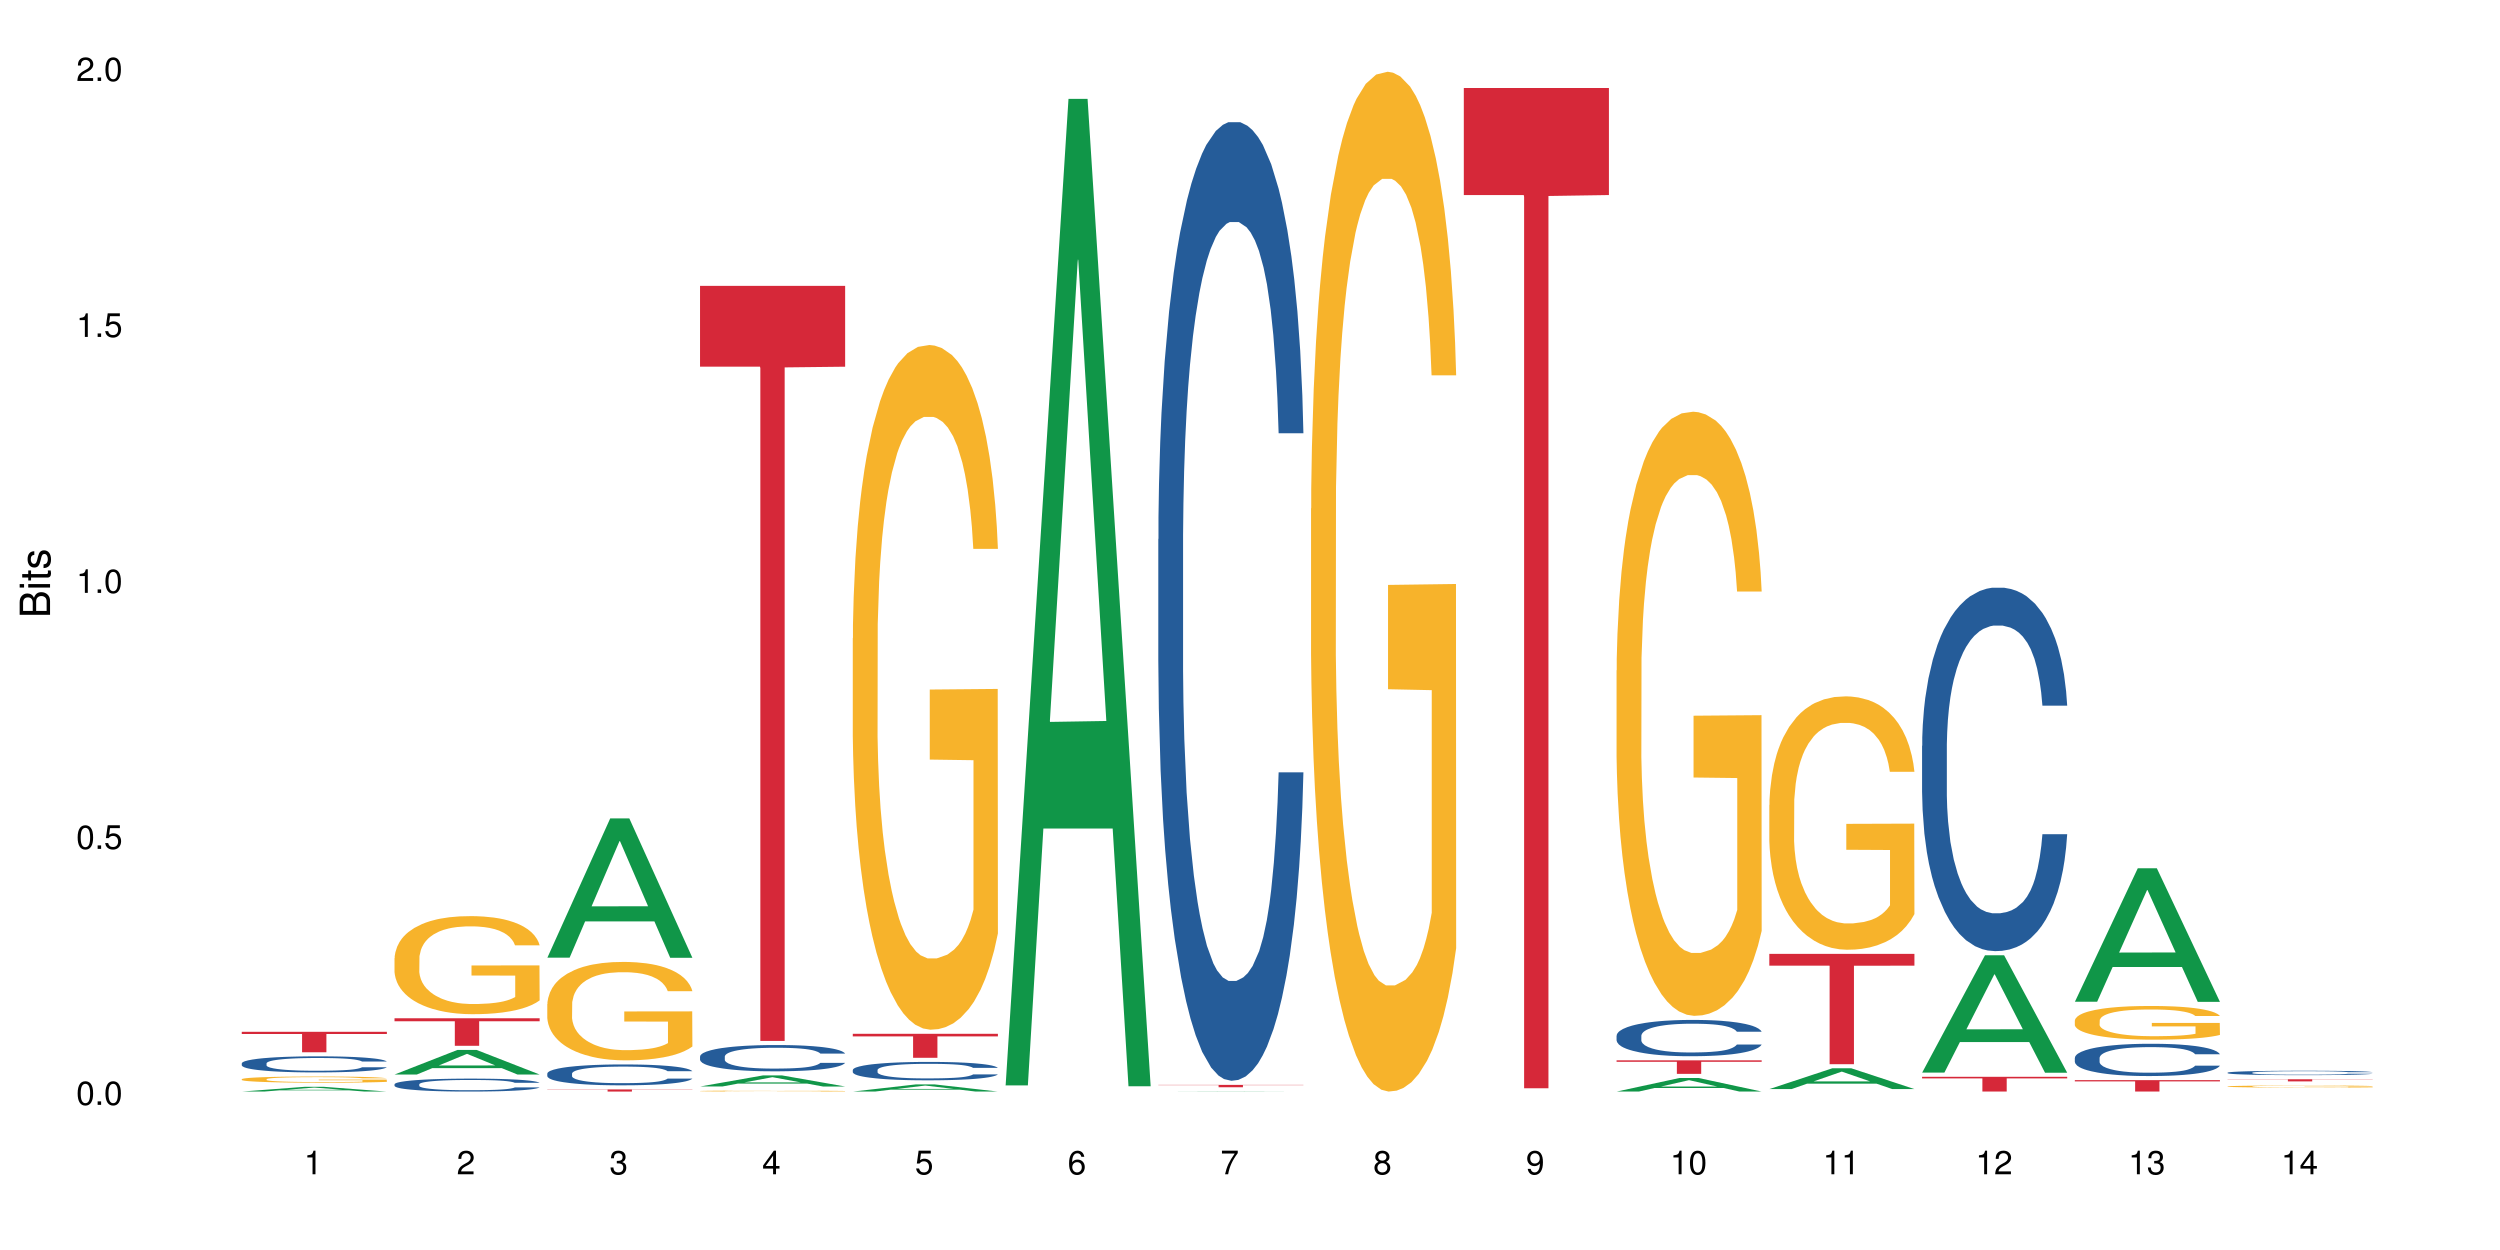 <?xml version="1.0" encoding="UTF-8"?>
<svg xmlns="http://www.w3.org/2000/svg" xmlns:xlink="http://www.w3.org/1999/xlink" width="720pt" height="360pt" viewBox="0 0 720 360" version="1.1">
<defs>
<g>
<symbol overflow="visible" id="glyph0-0">
<path style="stroke:none;" d=""/>
</symbol>
<symbol overflow="visible" id="glyph0-1">
<path style="stroke:none;" d="M 2.641 -6.797 C 2 -6.797 1.422 -6.531 1.078 -6.047 C 0.641 -5.453 0.406 -4.547 0.406 -3.297 C 0.406 -1 1.188 0.219 2.641 0.219 C 4.078 0.219 4.859 -1 4.859 -3.234 C 4.859 -4.562 4.656 -5.438 4.203 -6.047 C 3.844 -6.531 3.281 -6.797 2.641 -6.797 Z M 2.641 -6.047 C 3.547 -6.047 4 -5.125 4 -3.312 C 4 -1.375 3.562 -0.484 2.625 -0.484 C 1.734 -0.484 1.281 -1.422 1.281 -3.281 C 1.281 -5.141 1.734 -6.047 2.641 -6.047 Z M 2.641 -6.047 "/>
</symbol>
<symbol overflow="visible" id="glyph0-2">
<path style="stroke:none;" d="M 1.828 -1 L 0.828 -1 L 0.828 0 L 1.828 0 Z M 1.828 -1 "/>
</symbol>
<symbol overflow="visible" id="glyph0-3">
<path style="stroke:none;" d="M 4.562 -6.797 L 1.062 -6.797 L 0.547 -3.094 L 1.328 -3.094 C 1.719 -3.562 2.047 -3.734 2.578 -3.734 C 3.484 -3.734 4.062 -3.109 4.062 -2.094 C 4.062 -1.125 3.484 -0.531 2.578 -0.531 C 1.828 -0.531 1.375 -0.906 1.188 -1.672 L 0.328 -1.672 C 0.453 -1.109 0.547 -0.844 0.75 -0.594 C 1.125 -0.078 1.828 0.219 2.594 0.219 C 3.969 0.219 4.922 -0.781 4.922 -2.219 C 4.922 -3.562 4.031 -4.484 2.719 -4.484 C 2.25 -4.484 1.859 -4.359 1.469 -4.062 L 1.734 -5.969 L 4.562 -5.969 Z M 4.562 -6.797 "/>
</symbol>
<symbol overflow="visible" id="glyph0-4">
<path style="stroke:none;" d="M 2.484 -4.844 L 2.484 0 L 3.328 0 L 3.328 -6.797 L 2.766 -6.797 C 2.469 -5.75 2.281 -5.609 0.984 -5.453 L 0.984 -4.844 Z M 2.484 -4.844 "/>
</symbol>
<symbol overflow="visible" id="glyph0-5">
<path style="stroke:none;" d="M 4.859 -0.828 L 1.281 -0.828 C 1.359 -1.391 1.672 -1.75 2.5 -2.234 L 3.469 -2.75 C 4.406 -3.266 4.906 -3.969 4.906 -4.812 C 4.906 -5.375 4.672 -5.906 4.266 -6.266 C 3.859 -6.625 3.375 -6.797 2.719 -6.797 C 1.859 -6.797 1.219 -6.5 0.844 -5.922 C 0.609 -5.562 0.5 -5.125 0.484 -4.438 L 1.328 -4.438 C 1.359 -4.906 1.406 -5.188 1.531 -5.406 C 1.75 -5.812 2.188 -6.062 2.703 -6.062 C 3.469 -6.062 4.031 -5.516 4.031 -4.781 C 4.031 -4.25 3.719 -3.797 3.125 -3.438 L 2.234 -2.938 C 0.812 -2.141 0.406 -1.5 0.328 0 L 4.859 0 Z M 4.859 -0.828 "/>
</symbol>
<symbol overflow="visible" id="glyph0-6">
<path style="stroke:none;" d="M 2.125 -3.125 L 2.578 -3.125 C 3.516 -3.125 3.984 -2.703 3.984 -1.891 C 3.984 -1.031 3.469 -0.531 2.578 -0.531 C 1.656 -0.531 1.203 -0.984 1.156 -1.969 L 0.312 -1.969 C 0.344 -1.422 0.438 -1.078 0.609 -0.766 C 0.953 -0.109 1.625 0.219 2.547 0.219 C 3.953 0.219 4.859 -0.609 4.859 -1.906 C 4.859 -2.766 4.516 -3.25 3.703 -3.516 C 4.344 -3.766 4.656 -4.25 4.656 -4.938 C 4.656 -6.109 3.875 -6.797 2.578 -6.797 C 1.203 -6.797 0.484 -6.047 0.453 -4.609 L 1.297 -4.609 C 1.312 -5.016 1.344 -5.25 1.453 -5.453 C 1.641 -5.828 2.062 -6.062 2.594 -6.062 C 3.344 -6.062 3.797 -5.625 3.797 -4.906 C 3.797 -4.422 3.609 -4.141 3.25 -3.984 C 3.016 -3.891 2.719 -3.844 2.125 -3.844 Z M 2.125 -3.125 "/>
</symbol>
<symbol overflow="visible" id="glyph0-7">
<path style="stroke:none;" d="M 3.141 -1.625 L 3.141 0 L 3.984 0 L 3.984 -1.625 L 4.984 -1.625 L 4.984 -2.391 L 3.984 -2.391 L 3.984 -6.797 L 3.359 -6.797 L 0.266 -2.516 L 0.266 -1.625 Z M 3.141 -2.391 L 1 -2.391 L 3.141 -5.359 Z M 3.141 -2.391 "/>
</symbol>
<symbol overflow="visible" id="glyph0-8">
<path style="stroke:none;" d="M 4.781 -5.031 C 4.609 -6.141 3.891 -6.797 2.844 -6.797 C 2.094 -6.797 1.422 -6.438 1.031 -5.828 C 0.609 -5.172 0.406 -4.344 0.406 -3.094 C 0.406 -1.953 0.578 -1.234 0.984 -0.625 C 1.359 -0.078 1.953 0.219 2.703 0.219 C 3.984 0.219 4.922 -0.734 4.922 -2.078 C 4.922 -3.344 4.062 -4.234 2.844 -4.234 C 2.172 -4.234 1.641 -3.969 1.281 -3.469 C 1.281 -5.125 1.828 -6.047 2.797 -6.047 C 3.391 -6.047 3.797 -5.672 3.938 -5.031 Z M 2.734 -3.484 C 3.547 -3.484 4.062 -2.922 4.062 -2 C 4.062 -1.156 3.484 -0.531 2.703 -0.531 C 1.922 -0.531 1.328 -1.188 1.328 -2.047 C 1.328 -2.891 1.906 -3.484 2.734 -3.484 Z M 2.734 -3.484 "/>
</symbol>
<symbol overflow="visible" id="glyph0-9">
<path style="stroke:none;" d="M 4.984 -6.797 L 0.438 -6.797 L 0.438 -5.969 L 4.109 -5.969 C 2.5 -3.656 1.828 -2.234 1.328 0 L 2.219 0 C 2.594 -2.172 3.453 -4.047 4.984 -6.094 Z M 4.984 -6.797 "/>
</symbol>
<symbol overflow="visible" id="glyph0-10">
<path style="stroke:none;" d="M 3.75 -3.578 C 4.453 -4 4.688 -4.344 4.688 -4.984 C 4.688 -6.047 3.844 -6.797 2.641 -6.797 C 1.438 -6.797 0.594 -6.047 0.594 -4.984 C 0.594 -4.359 0.828 -4.016 1.516 -3.578 C 0.734 -3.203 0.359 -2.641 0.359 -1.891 C 0.359 -0.641 1.297 0.219 2.641 0.219 C 3.984 0.219 4.922 -0.641 4.922 -1.875 C 4.922 -2.641 4.531 -3.203 3.75 -3.578 Z M 2.641 -6.047 C 3.359 -6.047 3.812 -5.625 3.812 -4.969 C 3.812 -4.344 3.344 -3.922 2.641 -3.922 C 1.922 -3.922 1.453 -4.344 1.453 -4.984 C 1.453 -5.625 1.922 -6.047 2.641 -6.047 Z M 2.641 -3.203 C 3.484 -3.203 4.062 -2.672 4.062 -1.875 C 4.062 -1.062 3.484 -0.531 2.625 -0.531 C 1.797 -0.531 1.219 -1.078 1.219 -1.875 C 1.219 -2.672 1.797 -3.203 2.641 -3.203 Z M 2.641 -3.203 "/>
</symbol>
<symbol overflow="visible" id="glyph0-11">
<path style="stroke:none;" d="M 0.516 -1.547 C 0.672 -0.438 1.406 0.219 2.438 0.219 C 3.188 0.219 3.859 -0.141 4.266 -0.75 C 4.688 -1.406 4.891 -2.25 4.891 -3.484 C 4.891 -4.625 4.703 -5.359 4.312 -5.953 C 3.938 -6.5 3.344 -6.797 2.594 -6.797 C 1.297 -6.797 0.359 -5.844 0.359 -4.516 C 0.359 -3.25 1.234 -2.344 2.453 -2.344 C 3.094 -2.344 3.562 -2.578 4.016 -3.109 C 4 -1.453 3.469 -0.531 2.5 -0.531 C 1.906 -0.531 1.484 -0.906 1.359 -1.547 Z M 2.578 -6.062 C 3.375 -6.062 3.969 -5.406 3.969 -4.531 C 3.969 -3.688 3.375 -3.094 2.547 -3.094 C 1.734 -3.094 1.234 -3.672 1.234 -4.578 C 1.234 -5.438 1.797 -6.062 2.578 -6.062 Z M 2.578 -6.062 "/>
</symbol>
<symbol overflow="visible" id="glyph1-0">
<path style="stroke:none;" d=""/>
</symbol>
<symbol overflow="visible" id="glyph1-1">
<path style="stroke:none;" d="M 0 -0.953 L 0 -4.891 C 0 -5.719 -0.234 -6.344 -0.734 -6.797 C -1.188 -7.234 -1.812 -7.469 -2.5 -7.469 C -3.547 -7.469 -4.188 -7 -4.625 -5.875 C -4.984 -6.672 -5.641 -7.094 -6.531 -7.094 C -7.156 -7.094 -7.734 -6.859 -8.141 -6.391 C -8.562 -5.938 -8.75 -5.344 -8.75 -4.5 L -8.75 -0.953 Z M -4.984 -2.062 L -7.766 -2.062 L -7.766 -4.219 C -7.766 -4.844 -7.688 -5.203 -7.453 -5.5 C -7.219 -5.812 -6.859 -5.969 -6.375 -5.969 C -5.906 -5.969 -5.531 -5.812 -5.297 -5.5 C -5.062 -5.203 -4.984 -4.844 -4.984 -4.219 Z M -0.984 -2.062 L -4 -2.062 L -4 -4.781 C -4 -5.328 -3.859 -5.688 -3.578 -5.953 C -3.297 -6.219 -2.922 -6.359 -2.484 -6.359 C -2.062 -6.359 -1.688 -6.219 -1.406 -5.953 C -1.109 -5.688 -0.984 -5.328 -0.984 -4.781 Z M -0.984 -2.062 "/>
</symbol>
<symbol overflow="visible" id="glyph1-2">
<path style="stroke:none;" d="M -6.281 -1.797 L -6.281 -0.797 L 0 -0.797 L 0 -1.797 Z M -8.75 -1.797 L -8.75 -0.797 L -7.484 -0.797 L -7.484 -1.797 Z M -8.75 -1.797 "/>
</symbol>
<symbol overflow="visible" id="glyph1-3">
<path style="stroke:none;" d="M -6.281 -3.047 L -6.281 -2.016 L -8.016 -2.016 L -8.016 -1.016 L -6.281 -1.016 L -6.281 -0.172 L -5.469 -0.172 L -5.469 -1.016 L -0.719 -1.016 C -0.078 -1.016 0.281 -1.453 0.281 -2.234 C 0.281 -2.469 0.25 -2.719 0.188 -3.047 L -0.641 -3.047 C -0.609 -2.922 -0.594 -2.766 -0.594 -2.562 C -0.594 -2.141 -0.719 -2.016 -1.156 -2.016 L -5.469 -2.016 L -5.469 -3.047 Z M -6.281 -3.047 "/>
</symbol>
<symbol overflow="visible" id="glyph1-4">
<path style="stroke:none;" d="M -4.531 -5.25 C -5.766 -5.25 -6.469 -4.422 -6.469 -2.969 C -6.469 -1.516 -5.719 -0.562 -4.547 -0.562 C -3.562 -0.562 -3.094 -1.062 -2.734 -2.562 L -2.516 -3.484 C -2.344 -4.188 -2.094 -4.469 -1.625 -4.469 C -1.047 -4.469 -0.641 -3.875 -0.641 -3 C -0.641 -2.453 -0.797 -2 -1.062 -1.75 C -1.25 -1.594 -1.422 -1.531 -1.875 -1.469 L -1.875 -0.406 C -0.422 -0.453 0.281 -1.266 0.281 -2.922 C 0.281 -4.5 -0.5 -5.516 -1.719 -5.516 C -2.656 -5.516 -3.172 -4.984 -3.469 -3.734 L -3.703 -2.766 C -3.891 -1.953 -4.156 -1.609 -4.594 -1.609 C -5.172 -1.609 -5.547 -2.125 -5.547 -2.938 C -5.547 -3.75 -5.203 -4.172 -4.531 -4.203 Z M -4.531 -5.25 "/>
</symbol>
</g>
</defs>
<g id="surface83877">
<rect x="0" y="0" width="720" height="360" style="fill:rgb(100%,100%,100%);fill-opacity:1;stroke:none;"/>
<path style=" stroke:none;fill-rule:nonzero;fill:rgb(6.275%,58.824%,28.235%);fill-opacity:1;" d="M 69.629 314.371 L 69.676 314.367 L 87.758 313 L 93.25 313 L 111.422 314.371 L 105.039 314.371 L 100.484 314.012 L 80.523 314.012 L 76.059 314.371 L 69.629 314.371 L 82.445 313.863 L 98.652 313.863 L 90.57 313.223 L 90.48 313.223 L 90.391 313.227 L 82.398 313.863 L 82.445 313.863 Z M 69.629 314.371 "/>
<path style=" stroke:none;fill-rule:nonzero;fill:rgb(14.51%,36.078%,60%);fill-opacity:1;" d="M 69.629 306.238 L 69.68 306.234 L 69.68 306.133 L 69.832 305.973 L 70.191 305.77 L 70.547 305.629 L 71.465 305.379 L 72.738 305.141 L 74.062 304.953 L 75.031 304.844 L 75.898 304.758 L 77.887 304.602 L 79.16 304.52 L 80.535 304.449 L 82.219 304.375 L 83.441 304.336 L 86.195 304.266 L 88.234 304.238 L 89.812 304.223 L 93.227 304.223 L 95.266 304.242 L 96.746 304.262 L 98.375 304.297 L 99.75 304.336 L 102.148 304.426 L 104.289 304.547 L 105.258 304.613 L 106.785 304.746 L 107.957 304.871 L 108.773 304.98 L 109.691 305.141 L 110.504 305.328 L 111.117 305.547 L 111.422 305.727 L 104.289 305.727 L 103.93 305.559 L 103.523 305.426 L 102.758 305.254 L 101.992 305.129 L 100.922 305.008 L 99.957 304.926 L 98.629 304.848 L 97.457 304.797 L 96.234 304.758 L 95.062 304.734 L 92.82 304.707 L 90.219 304.707 L 89.254 304.715 L 87.266 304.75 L 86.195 304.777 L 84.664 304.84 L 83.594 304.895 L 82.32 304.977 L 81.453 305.051 L 80.383 305.16 L 79.617 305.258 L 78.754 305.398 L 78.242 305.504 L 77.785 305.621 L 77.375 305.762 L 77.07 305.91 L 76.867 306.066 L 76.766 306.219 L 76.766 306.875 L 76.867 307.027 L 77.121 307.203 L 77.785 307.465 L 78.754 307.688 L 79.875 307.867 L 80.945 307.992 L 81.555 308.051 L 82.371 308.121 L 83.645 308.203 L 85.48 308.289 L 86.551 308.324 L 88.184 308.355 L 89.863 308.375 L 92.105 308.375 L 94.094 308.355 L 95.418 308.336 L 96.797 308.301 L 98.68 308.23 L 99.852 308.16 L 100.871 308.082 L 101.637 308 L 102.148 307.934 L 102.91 307.801 L 103.523 307.656 L 103.98 307.508 L 104.289 307.367 L 111.422 307.367 L 111.117 307.535 L 110.66 307.699 L 110.199 307.824 L 109.484 307.973 L 108.672 308.102 L 107.5 308.25 L 106.531 308.348 L 105.258 308.453 L 104.082 308.535 L 102.809 308.605 L 100.922 308.691 L 99.699 308.734 L 98.375 308.77 L 96.797 308.805 L 94.809 308.836 L 92.668 308.852 L 90.68 308.855 L 88.539 308.848 L 86.957 308.832 L 84.867 308.793 L 82.27 308.715 L 80.383 308.637 L 78.906 308.555 L 77.633 308.473 L 76.203 308.355 L 74.371 308.172 L 73.25 308.027 L 72.484 307.906 L 71.617 307.742 L 71.004 307.594 L 70.293 307.355 L 69.781 307.059 L 69.629 306.824 Z M 69.629 306.238 "/>
<path style=" stroke:none;fill-rule:nonzero;fill:rgb(96.863%,70.196%,16.863%);fill-opacity:1;" d="M 69.629 310.801 L 69.68 310.797 L 69.68 310.766 L 69.883 310.691 L 70.395 310.59 L 71.055 310.508 L 71.77 310.441 L 72.23 310.41 L 72.992 310.359 L 73.656 310.324 L 75.336 310.25 L 77.477 310.184 L 78.652 310.152 L 79.977 310.125 L 81.863 310.094 L 82.727 310.082 L 85.379 310.059 L 88.387 310.039 L 91.699 310.035 L 93.227 310.039 L 95.316 310.043 L 98.172 310.062 L 99.801 310.078 L 101.078 310.094 L 102.402 310.117 L 104.031 310.148 L 105.562 310.188 L 106.785 310.227 L 108.008 310.273 L 109.027 310.328 L 109.895 310.383 L 110.66 310.453 L 111.117 310.512 L 111.422 310.566 L 104.34 310.566 L 103.93 310.512 L 103.473 310.465 L 102.707 310.414 L 101.941 310.375 L 101.18 310.344 L 99.75 310.301 L 98.527 310.273 L 97 310.25 L 95.52 310.234 L 93.84 310.227 L 92.82 310.223 L 90.117 310.223 L 87.672 310.234 L 86.246 310.246 L 85.227 310.262 L 83.797 310.285 L 82.934 310.305 L 82.422 310.316 L 80.895 310.367 L 79.875 310.414 L 79.312 310.445 L 78.602 310.492 L 78.09 310.539 L 77.531 310.602 L 77.223 310.652 L 76.816 310.762 L 76.766 311.055 L 76.918 311.117 L 77.223 311.184 L 77.633 311.242 L 78.242 311.305 L 78.855 311.352 L 79.926 311.418 L 80.844 311.457 L 81.555 311.488 L 82.934 311.531 L 83.492 311.547 L 84.816 311.574 L 86.195 311.598 L 87.875 311.617 L 89.148 311.625 L 91.188 311.637 L 93.789 311.637 L 96.848 311.625 L 98.781 311.613 L 100.109 311.598 L 100.977 311.586 L 102.047 311.57 L 102.809 311.555 L 103.523 311.535 L 104.391 311.508 L 104.391 311.117 L 91.801 311.117 L 91.801 310.934 L 111.371 310.934 L 111.422 311.57 L 110.352 311.613 L 109.027 311.656 L 107.754 311.688 L 106.43 311.715 L 104.543 311.746 L 103.012 311.766 L 100.668 311.789 L 98.527 311.805 L 96.285 311.812 L 94.297 311.82 L 91.953 311.82 L 89.863 311.816 L 87.621 311.809 L 85.836 311.793 L 84.207 311.777 L 82.574 311.758 L 80.535 311.723 L 79.211 311.695 L 77.836 311.66 L 76.461 311.621 L 75.234 311.578 L 74.422 311.543 L 73.605 311.504 L 72.738 311.453 L 71.922 311.398 L 71.312 311.348 L 70.75 311.289 L 70.344 311.238 L 69.934 311.164 L 69.73 311.105 L 69.629 311.055 Z M 69.629 310.801 "/>
<path style=" stroke:none;fill-rule:nonzero;fill:rgb(83.922%,15.686%,22.353%);fill-opacity:1;" d="M 69.629 297.168 L 111.422 297.168 L 111.422 297.797 L 94.004 297.801 L 94.004 303.043 L 86.996 303.043 L 86.996 297.809 L 86.895 297.797 L 69.629 297.797 Z M 69.629 297.168 "/>
<path style=" stroke:none;fill-rule:nonzero;fill:rgb(6.275%,58.824%,28.235%);fill-opacity:1;" d="M 113.621 309.461 L 113.668 309.453 L 131.75 302.379 L 137.242 302.379 L 155.418 309.465 L 149.031 309.465 L 144.477 307.617 L 124.52 307.617 L 120.051 309.461 L 113.621 309.461 L 126.438 306.852 L 142.645 306.844 L 134.562 303.535 L 134.477 303.531 L 134.387 303.551 L 126.395 306.844 L 126.438 306.852 Z M 113.621 309.461 "/>
<path style=" stroke:none;fill-rule:nonzero;fill:rgb(14.51%,36.078%,60%);fill-opacity:1;" d="M 113.621 312.266 L 113.672 312.262 L 113.672 312.18 L 113.828 312.051 L 114.184 311.887 L 114.539 311.777 L 115.457 311.574 L 116.73 311.383 L 118.059 311.23 L 119.023 311.145 L 119.891 311.074 L 121.879 310.949 L 123.152 310.883 L 124.531 310.824 L 126.211 310.77 L 127.434 310.734 L 130.188 310.68 L 132.227 310.656 L 133.805 310.645 L 137.223 310.645 L 139.258 310.66 L 140.738 310.676 L 142.367 310.703 L 143.746 310.734 L 146.141 310.809 L 148.281 310.906 L 149.25 310.957 L 150.777 311.062 L 151.949 311.168 L 152.766 311.254 L 153.684 311.383 L 154.5 311.535 L 155.109 311.707 L 155.418 311.855 L 148.281 311.855 L 147.926 311.719 L 147.516 311.613 L 146.75 311.473 L 145.988 311.375 L 144.918 311.277 L 143.949 311.211 L 142.625 311.145 L 141.453 311.105 L 140.227 311.074 L 139.055 311.055 L 136.812 311.035 L 134.215 311.035 L 133.246 311.039 L 131.258 311.066 L 130.188 311.09 L 128.66 311.141 L 127.59 311.184 L 126.312 311.25 L 125.449 311.309 L 124.379 311.398 L 123.613 311.477 L 122.746 311.59 L 122.234 311.676 L 121.777 311.77 L 121.371 311.883 L 121.062 312 L 120.859 312.125 L 120.758 312.25 L 120.758 312.777 L 120.859 312.898 L 121.113 313.043 L 121.777 313.25 L 122.746 313.43 L 123.867 313.574 L 124.938 313.676 L 125.551 313.723 L 126.363 313.777 L 127.641 313.848 L 129.473 313.914 L 130.543 313.941 L 132.176 313.969 L 133.855 313.984 L 136.098 313.984 L 138.086 313.969 L 139.414 313.953 L 140.789 313.926 L 142.676 313.867 L 143.848 313.812 L 144.867 313.746 L 145.629 313.684 L 146.141 313.629 L 146.906 313.523 L 147.516 313.406 L 147.977 313.289 L 148.281 313.172 L 155.418 313.172 L 155.109 313.309 L 154.652 313.441 L 154.191 313.539 L 153.48 313.66 L 152.664 313.766 L 151.492 313.883 L 150.523 313.961 L 149.25 314.047 L 148.078 314.113 L 146.805 314.168 L 144.918 314.238 L 143.695 314.273 L 142.367 314.301 L 140.789 314.328 L 138.801 314.355 L 136.66 314.367 L 134.672 314.371 L 132.531 314.363 L 130.953 314.352 L 128.863 314.32 L 126.262 314.258 L 124.379 314.195 L 122.898 314.129 L 121.625 314.062 L 120.199 313.969 L 118.363 313.82 L 117.242 313.703 L 116.477 313.609 L 115.609 313.477 L 115 313.355 L 114.285 313.164 L 113.777 312.922 L 113.621 312.734 Z M 113.621 312.266 "/>
<path style=" stroke:none;fill-rule:nonzero;fill:rgb(96.863%,70.196%,16.863%);fill-opacity:1;" d="M 113.621 275.941 L 113.672 275.914 L 113.672 275.398 L 113.879 274.238 L 114.387 272.641 L 115.051 271.324 L 115.762 270.293 L 116.223 269.75 L 116.988 268.977 L 117.648 268.41 L 119.332 267.246 L 121.473 266.164 L 122.645 265.699 L 123.969 265.262 L 125.855 264.77 L 126.723 264.59 L 129.371 264.176 L 132.379 263.918 L 135.691 263.844 L 137.223 263.867 L 139.312 263.973 L 142.164 264.254 L 143.797 264.512 L 145.07 264.77 L 146.395 265.105 L 148.027 265.621 L 149.555 266.242 L 150.777 266.859 L 152 267.633 L 153.02 268.461 L 153.887 269.363 L 154.652 270.445 L 155.109 271.348 L 155.418 272.254 L 148.332 272.254 L 147.926 271.348 L 147.465 270.652 L 146.699 269.801 L 145.938 269.184 L 145.172 268.691 L 143.746 268.02 L 142.523 267.609 L 140.992 267.246 L 139.516 267.016 L 137.832 266.859 L 136.812 266.809 L 134.113 266.809 L 131.664 266.988 L 130.238 267.195 L 129.219 267.402 L 127.793 267.789 L 126.926 268.098 L 126.414 268.305 L 124.887 269.105 L 123.867 269.828 L 123.305 270.316 L 122.594 271.09 L 122.082 271.789 L 121.523 272.82 L 121.219 273.594 L 120.809 275.348 L 120.758 279.992 L 120.91 280.973 L 121.219 282.027 L 121.625 282.957 L 122.234 283.938 L 122.848 284.688 L 123.918 285.691 L 124.836 286.363 L 125.551 286.801 L 126.926 287.5 L 127.484 287.73 L 128.812 288.195 L 130.188 288.555 L 131.871 288.867 L 133.145 289.02 L 135.184 289.148 L 137.781 289.148 L 140.84 288.996 L 142.777 288.789 L 144.102 288.582 L 144.969 288.402 L 146.039 288.117 L 146.805 287.859 L 147.516 287.574 L 148.383 287.137 L 148.383 280.973 L 135.793 280.945 L 135.793 278.055 L 155.367 278.031 L 155.418 288.117 L 154.348 288.812 L 153.02 289.484 L 151.746 290 L 150.422 290.438 L 148.535 290.93 L 147.008 291.238 L 144.664 291.602 L 142.523 291.832 L 140.277 291.988 L 138.293 292.062 L 135.945 292.09 L 133.855 292.039 L 131.613 291.883 L 129.832 291.676 L 128.199 291.418 L 126.57 291.082 L 124.531 290.543 L 123.203 290.105 L 121.828 289.562 L 120.453 288.918 L 119.23 288.219 L 118.414 287.68 L 117.598 287.059 L 116.73 286.285 L 115.918 285.41 L 115.305 284.609 L 114.742 283.707 L 114.336 282.855 L 113.93 281.695 L 113.727 280.766 L 113.621 279.965 Z M 113.621 275.941 "/>
<path style=" stroke:none;fill-rule:nonzero;fill:rgb(83.922%,15.686%,22.353%);fill-opacity:1;" d="M 113.621 293.27 L 155.418 293.27 L 155.418 294.117 L 138 294.125 L 138 301.199 L 130.988 301.199 L 130.988 294.133 L 130.887 294.117 L 113.621 294.117 Z M 113.621 293.27 "/>
<path style=" stroke:none;fill-rule:nonzero;fill:rgb(6.275%,58.824%,28.235%);fill-opacity:1;" d="M 157.617 275.816 L 157.66 275.777 L 175.746 235.691 L 181.238 235.691 L 199.41 275.852 L 193.023 275.852 L 188.469 265.371 L 168.512 265.371 L 164.047 275.816 L 157.617 275.816 L 170.43 261.031 L 186.641 260.996 L 178.559 242.254 L 178.469 242.215 L 178.379 242.328 L 170.387 260.996 L 170.43 261.031 Z M 157.617 275.816 "/>
<path style=" stroke:none;fill-rule:nonzero;fill:rgb(14.51%,36.078%,60%);fill-opacity:1;" d="M 157.617 309.18 L 157.668 309.172 L 157.668 309.039 L 157.82 308.832 L 158.176 308.566 L 158.535 308.387 L 159.449 308.062 L 160.727 307.75 L 162.051 307.508 L 163.02 307.363 L 163.887 307.254 L 165.871 307.051 L 167.148 306.949 L 168.523 306.855 L 170.207 306.762 L 171.43 306.707 L 174.18 306.617 L 176.219 306.578 L 177.801 306.562 L 181.215 306.562 L 183.254 306.586 L 184.73 306.613 L 186.363 306.656 L 187.738 306.707 L 190.133 306.828 L 192.273 306.98 L 193.242 307.066 L 194.773 307.238 L 195.945 307.402 L 196.758 307.547 L 197.676 307.75 L 198.492 307.996 L 199.105 308.277 L 199.41 308.512 L 192.273 308.512 L 191.918 308.293 L 191.512 308.125 L 190.746 307.898 L 189.98 307.738 L 188.91 307.578 L 187.941 307.477 L 186.617 307.371 L 185.445 307.305 L 184.223 307.254 L 183.051 307.223 L 180.805 307.188 L 178.207 307.188 L 177.238 307.199 L 175.25 307.242 L 174.18 307.281 L 172.652 307.359 L 171.582 307.43 L 170.309 307.539 L 169.441 307.633 L 168.371 307.777 L 167.605 307.902 L 166.738 308.086 L 166.23 308.223 L 165.77 308.375 L 165.363 308.559 L 165.059 308.75 L 164.855 308.953 L 164.75 309.152 L 164.75 310.004 L 164.855 310.199 L 165.109 310.43 L 165.77 310.766 L 166.738 311.059 L 167.859 311.289 L 168.93 311.453 L 169.543 311.531 L 170.359 311.617 L 171.633 311.727 L 173.469 311.836 L 174.539 311.883 L 176.168 311.926 L 177.852 311.945 L 180.094 311.945 L 182.082 311.926 L 183.406 311.898 L 184.781 311.852 L 186.668 311.762 L 187.84 311.672 L 188.859 311.566 L 189.625 311.465 L 190.133 311.375 L 190.898 311.207 L 191.512 311.02 L 191.969 310.824 L 192.273 310.641 L 199.41 310.641 L 199.105 310.859 L 198.645 311.074 L 198.188 311.234 L 197.473 311.426 L 196.656 311.594 L 195.484 311.789 L 194.516 311.914 L 193.242 312.051 L 192.07 312.156 L 190.797 312.25 L 188.91 312.359 L 187.688 312.414 L 186.363 312.465 L 184.781 312.508 L 182.793 312.547 L 180.652 312.566 L 178.664 312.574 L 176.523 312.562 L 174.945 312.539 L 172.855 312.492 L 170.258 312.391 L 168.371 312.289 L 166.891 312.184 L 165.617 312.074 L 164.191 311.926 L 162.355 311.684 L 161.234 311.496 L 160.469 311.344 L 159.605 311.129 L 158.992 310.938 L 158.277 310.629 L 157.77 310.238 L 157.617 309.938 Z M 157.617 309.18 "/>
<path style=" stroke:none;fill-rule:nonzero;fill:rgb(96.863%,70.196%,16.863%);fill-opacity:1;" d="M 157.617 289.176 L 157.668 289.148 L 157.668 288.633 L 157.871 287.465 L 158.379 285.863 L 159.043 284.539 L 159.758 283.504 L 160.215 282.961 L 160.98 282.184 L 161.641 281.617 L 163.324 280.449 L 165.465 279.363 L 166.637 278.898 L 167.961 278.457 L 169.848 277.965 L 170.715 277.785 L 173.363 277.371 L 176.371 277.109 L 179.684 277.031 L 181.215 277.059 L 183.305 277.16 L 186.156 277.445 L 187.789 277.707 L 189.062 277.965 L 190.387 278.301 L 192.02 278.82 L 193.547 279.441 L 194.773 280.062 L 195.996 280.84 L 197.016 281.668 L 197.879 282.574 L 198.645 283.66 L 199.105 284.566 L 199.41 285.473 L 192.324 285.473 L 191.918 284.566 L 191.457 283.867 L 190.695 283.012 L 189.93 282.391 L 189.164 281.898 L 187.738 281.227 L 186.516 280.812 L 184.984 280.449 L 183.508 280.219 L 181.824 280.062 L 180.805 280.012 L 178.105 280.012 L 175.66 280.191 L 174.23 280.398 L 173.211 280.605 L 171.785 280.992 L 170.918 281.305 L 170.41 281.512 L 168.879 282.312 L 167.859 283.039 L 167.301 283.531 L 166.586 284.309 L 166.078 285.008 L 165.516 286.043 L 165.211 286.82 L 164.801 288.578 L 164.75 293.242 L 164.906 294.223 L 165.211 295.285 L 165.617 296.219 L 166.23 297.203 L 166.84 297.953 L 167.91 298.961 L 168.828 299.637 L 169.543 300.074 L 170.918 300.773 L 171.48 301.008 L 172.805 301.473 L 174.18 301.836 L 175.863 302.148 L 177.137 302.301 L 179.176 302.434 L 181.773 302.434 L 184.832 302.277 L 186.77 302.07 L 188.094 301.863 L 188.961 301.68 L 190.031 301.395 L 190.797 301.137 L 191.512 300.852 L 192.375 300.414 L 192.375 294.223 L 179.789 294.199 L 179.789 291.297 L 199.359 291.273 L 199.41 301.395 L 198.34 302.094 L 197.016 302.77 L 195.738 303.285 L 194.414 303.727 L 192.527 304.219 L 191 304.527 L 188.656 304.891 L 186.516 305.125 L 184.273 305.281 L 182.285 305.355 L 179.941 305.383 L 177.852 305.332 L 175.609 305.176 L 173.824 304.969 L 172.191 304.711 L 170.562 304.375 L 168.523 303.828 L 167.199 303.391 L 165.82 302.848 L 164.445 302.199 L 163.223 301.5 L 162.406 300.957 L 161.59 300.336 L 160.727 299.559 L 159.91 298.676 L 159.297 297.875 L 158.738 296.969 L 158.328 296.113 L 157.922 294.949 L 157.719 294.016 L 157.617 293.215 Z M 157.617 289.176 "/>
<path style=" stroke:none;fill-rule:nonzero;fill:rgb(83.922%,15.686%,22.353%);fill-opacity:1;" d="M 157.617 313.754 L 199.41 313.754 L 199.41 313.82 L 181.992 313.82 L 181.992 314.371 L 174.984 314.371 L 174.984 313.82 L 157.617 313.82 Z M 157.617 313.754 "/>
<path style=" stroke:none;fill-rule:nonzero;fill:rgb(6.275%,58.824%,28.235%);fill-opacity:1;" d="M 201.609 312.91 L 201.652 312.906 L 219.738 309.719 L 225.23 309.719 L 243.402 312.914 L 237.02 312.914 L 232.465 312.078 L 212.504 312.078 L 208.039 312.91 L 201.609 312.91 L 214.426 311.734 L 230.633 311.73 L 222.551 310.242 L 222.461 310.238 L 222.371 310.246 L 214.379 311.73 L 214.426 311.734 Z M 201.609 312.91 "/>
<path style=" stroke:none;fill-rule:nonzero;fill:rgb(14.51%,36.078%,60%);fill-opacity:1;" d="M 201.609 304.266 L 201.66 304.258 L 201.66 304.094 L 201.812 303.832 L 202.172 303.5 L 202.527 303.27 L 203.445 302.863 L 204.719 302.469 L 206.043 302.164 L 207.012 301.984 L 207.879 301.844 L 209.867 301.59 L 211.141 301.457 L 212.516 301.34 L 214.199 301.223 L 215.422 301.152 L 218.176 301.043 L 220.211 300.996 L 221.793 300.973 L 225.207 300.973 L 227.246 301 L 228.723 301.035 L 230.355 301.09 L 231.73 301.152 L 234.129 301.305 L 236.27 301.5 L 237.234 301.609 L 238.766 301.824 L 239.938 302.031 L 240.754 302.211 L 241.672 302.469 L 242.484 302.777 L 243.098 303.133 L 243.402 303.43 L 236.27 303.43 L 235.91 303.152 L 235.504 302.938 L 234.738 302.656 L 233.973 302.453 L 232.902 302.254 L 231.934 302.121 L 230.609 301.992 L 229.438 301.906 L 228.215 301.844 L 227.043 301.805 L 224.801 301.762 L 222.199 301.762 L 221.23 301.777 L 219.246 301.832 L 218.176 301.879 L 216.645 301.977 L 215.574 302.066 L 214.301 302.207 L 213.434 302.324 L 212.363 302.504 L 211.598 302.66 L 210.734 302.891 L 210.223 303.062 L 209.766 303.258 L 209.355 303.484 L 209.051 303.727 L 208.848 303.984 L 208.746 304.23 L 208.746 305.305 L 208.848 305.551 L 209.102 305.844 L 209.766 306.266 L 210.734 306.633 L 211.855 306.922 L 212.926 307.129 L 213.535 307.227 L 214.352 307.336 L 215.625 307.477 L 217.461 307.613 L 218.531 307.668 L 220.16 307.723 L 221.844 307.75 L 224.086 307.75 L 226.074 307.723 L 227.398 307.691 L 228.777 307.633 L 230.66 307.516 L 231.832 307.406 L 232.852 307.273 L 233.617 307.145 L 234.129 307.031 L 234.891 306.816 L 235.504 306.582 L 235.961 306.34 L 236.27 306.105 L 243.402 306.105 L 243.098 306.383 L 242.641 306.652 L 242.18 306.852 L 241.465 307.094 L 240.652 307.309 L 239.48 307.551 L 238.512 307.711 L 237.234 307.883 L 236.062 308.016 L 234.789 308.133 L 232.902 308.27 L 231.68 308.34 L 230.355 308.402 L 228.777 308.457 L 226.789 308.504 L 224.648 308.535 L 222.66 308.539 L 220.52 308.527 L 218.938 308.5 L 216.848 308.438 L 214.25 308.312 L 212.363 308.18 L 210.887 308.051 L 209.613 307.91 L 208.184 307.723 L 206.348 307.418 L 205.227 307.184 L 204.465 306.992 L 203.598 306.723 L 202.984 306.48 L 202.273 306.094 L 201.762 305.602 L 201.609 305.219 Z M 201.609 304.266 "/>
<path style=" stroke:none;fill-rule:nonzero;fill:rgb(96.863%,70.196%,16.863%);fill-opacity:1;" d="M 201.609 314.211 L 201.66 314.211 L 201.66 314.207 L 201.863 314.195 L 202.375 314.18 L 203.035 314.168 L 203.75 314.156 L 204.207 314.152 L 204.973 314.145 L 205.637 314.137 L 207.316 314.125 L 209.457 314.117 L 210.629 314.109 L 211.957 314.105 L 213.844 314.102 L 214.707 314.102 L 217.359 314.098 L 220.367 314.094 L 227.297 314.094 L 230.152 314.098 L 231.781 314.098 L 233.059 314.102 L 234.383 314.105 L 236.012 314.109 L 237.543 314.117 L 238.766 314.121 L 239.988 314.129 L 241.008 314.137 L 241.875 314.148 L 242.641 314.156 L 243.402 314.176 L 236.32 314.176 L 235.91 314.168 L 235.453 314.16 L 233.922 314.145 L 233.16 314.141 L 231.73 314.133 L 230.508 314.129 L 228.98 314.125 L 227.5 314.125 L 225.82 314.121 L 222.098 314.121 L 219.652 314.125 L 218.227 314.125 L 217.207 314.129 L 215.777 314.133 L 214.914 314.133 L 214.402 314.137 L 212.875 314.145 L 211.855 314.152 L 211.293 314.156 L 210.578 314.164 L 210.07 314.172 L 209.508 314.18 L 209.203 314.188 L 208.797 314.207 L 208.746 314.25 L 208.898 314.262 L 209.203 314.273 L 209.613 314.281 L 210.223 314.289 L 210.836 314.297 L 211.906 314.309 L 212.824 314.312 L 213.535 314.32 L 214.914 314.324 L 215.473 314.328 L 216.797 314.332 L 218.176 314.336 L 219.855 314.34 L 230.762 314.34 L 232.09 314.336 L 232.953 314.336 L 234.023 314.332 L 234.789 314.328 L 235.504 314.328 L 236.371 314.32 L 236.371 314.262 L 223.781 314.262 L 223.781 314.234 L 243.352 314.23 L 243.402 314.332 L 242.332 314.34 L 241.008 314.344 L 239.734 314.352 L 238.41 314.355 L 236.523 314.359 L 234.992 314.363 L 232.648 314.367 L 230.508 314.367 L 228.266 314.371 L 221.844 314.371 L 219.602 314.367 L 217.816 314.367 L 216.188 314.363 L 214.555 314.359 L 212.516 314.355 L 211.191 314.352 L 209.816 314.348 L 208.438 314.34 L 207.215 314.332 L 206.402 314.328 L 205.586 314.32 L 204.719 314.312 L 203.902 314.305 L 203.293 314.297 L 202.73 314.289 L 202.324 314.281 L 201.914 314.27 L 201.711 314.258 L 201.609 314.25 Z M 201.609 314.211 "/>
<path style=" stroke:none;fill-rule:nonzero;fill:rgb(83.922%,15.686%,22.353%);fill-opacity:1;" d="M 201.609 82.332 L 243.402 82.332 L 243.402 105.609 L 225.984 105.812 L 225.984 299.793 L 218.977 299.793 L 218.977 106.02 L 218.875 105.609 L 201.609 105.609 Z M 201.609 82.332 "/>
<path style=" stroke:none;fill-rule:nonzero;fill:rgb(6.275%,58.824%,28.235%);fill-opacity:1;" d="M 245.602 314.367 L 245.648 314.367 L 263.73 312.312 L 269.223 312.312 L 287.398 314.371 L 281.012 314.371 L 276.457 313.832 L 256.496 313.832 L 252.031 314.367 L 245.602 314.367 L 258.418 313.609 L 274.625 313.609 L 266.543 312.648 L 266.457 312.645 L 266.367 312.652 L 258.375 313.609 L 258.418 313.609 Z M 245.602 314.367 "/>
<path style=" stroke:none;fill-rule:nonzero;fill:rgb(14.51%,36.078%,60%);fill-opacity:1;" d="M 245.602 308.141 L 245.652 308.133 L 245.652 308.02 L 245.809 307.832 L 246.164 307.602 L 246.52 307.441 L 247.438 307.156 L 248.711 306.879 L 250.035 306.668 L 251.004 306.539 L 251.871 306.445 L 253.859 306.266 L 255.133 306.172 L 256.512 306.09 L 258.191 306.008 L 259.414 305.961 L 262.168 305.883 L 264.207 305.848 L 265.785 305.832 L 269.199 305.832 L 271.238 305.852 L 272.719 305.879 L 274.348 305.918 L 275.727 305.961 L 278.121 306.066 L 280.262 306.203 L 281.23 306.281 L 282.758 306.43 L 283.93 306.574 L 284.746 306.699 L 285.664 306.879 L 286.48 307.098 L 287.09 307.344 L 287.398 307.555 L 280.262 307.555 L 279.906 307.359 L 279.496 307.211 L 278.73 307.012 L 277.969 306.871 L 276.898 306.73 L 275.93 306.637 L 274.605 306.547 L 273.43 306.488 L 272.207 306.445 L 271.035 306.414 L 268.793 306.387 L 266.195 306.387 L 265.227 306.395 L 263.238 306.434 L 262.168 306.469 L 260.637 306.535 L 259.566 306.598 L 258.293 306.695 L 257.426 306.777 L 256.355 306.902 L 255.594 307.016 L 254.727 307.176 L 254.215 307.297 L 253.758 307.434 L 253.352 307.59 L 253.043 307.762 L 252.84 307.941 L 252.738 308.113 L 252.738 308.867 L 252.84 309.039 L 253.094 309.242 L 253.758 309.539 L 254.727 309.797 L 255.848 310 L 256.918 310.145 L 257.531 310.211 L 258.344 310.289 L 259.617 310.387 L 261.453 310.484 L 262.523 310.523 L 264.156 310.559 L 265.836 310.578 L 268.078 310.578 L 270.066 310.559 L 271.395 310.535 L 272.77 310.496 L 274.656 310.414 L 275.828 310.336 L 276.848 310.246 L 277.609 310.152 L 278.121 310.074 L 278.887 309.926 L 279.496 309.762 L 279.957 309.594 L 280.262 309.426 L 287.398 309.426 L 287.09 309.621 L 286.633 309.809 L 286.172 309.949 L 285.461 310.121 L 284.645 310.27 L 283.473 310.438 L 282.504 310.551 L 281.23 310.672 L 280.059 310.766 L 278.781 310.848 L 276.898 310.941 L 275.676 310.992 L 274.348 311.035 L 272.77 311.074 L 270.781 311.109 L 268.641 311.129 L 266.652 311.133 L 264.512 311.121 L 262.934 311.102 L 260.844 311.059 L 258.242 310.973 L 256.355 310.879 L 254.879 310.789 L 253.605 310.691 L 252.18 310.559 L 250.344 310.348 L 249.223 310.184 L 248.457 310.047 L 247.59 309.859 L 246.98 309.688 L 246.266 309.418 L 245.754 309.074 L 245.602 308.809 Z M 245.602 308.141 "/>
<path style=" stroke:none;fill-rule:nonzero;fill:rgb(96.863%,70.196%,16.863%);fill-opacity:1;" d="M 245.602 183.82 L 245.652 183.641 L 245.652 180.039 L 245.859 171.938 L 246.367 160.77 L 247.031 151.586 L 247.742 144.383 L 248.203 140.602 L 248.965 135.199 L 249.629 131.234 L 251.312 123.133 L 253.453 115.57 L 254.625 112.328 L 255.949 109.266 L 257.836 105.844 L 258.703 104.582 L 261.352 101.703 L 264.359 99.902 L 267.672 99.359 L 269.199 99.539 L 271.289 100.262 L 274.145 102.242 L 275.777 104.043 L 277.051 105.844 L 278.375 108.184 L 280.008 111.785 L 281.535 116.109 L 282.758 120.43 L 283.98 125.832 L 285 131.598 L 285.867 137.898 L 286.633 145.465 L 287.09 151.766 L 287.398 158.07 L 280.312 158.07 L 279.906 151.766 L 279.445 146.902 L 278.68 140.961 L 277.918 136.641 L 277.152 133.219 L 275.727 128.535 L 274.5 125.652 L 272.973 123.133 L 271.496 121.512 L 269.812 120.43 L 268.793 120.07 L 266.094 120.07 L 263.645 121.332 L 262.219 122.773 L 261.199 124.211 L 259.773 126.914 L 258.906 129.074 L 258.395 130.516 L 256.867 136.098 L 255.848 141.141 L 255.285 144.562 L 254.574 149.965 L 254.062 154.828 L 253.504 162.031 L 253.195 167.434 L 252.789 179.68 L 252.738 212.098 L 252.891 218.938 L 253.195 226.324 L 253.605 232.805 L 254.215 239.648 L 254.828 244.871 L 255.898 251.895 L 256.816 256.578 L 257.531 259.641 L 258.906 264.5 L 259.465 266.121 L 260.793 269.363 L 262.168 271.887 L 263.848 274.047 L 265.125 275.125 L 267.164 276.027 L 269.762 276.027 L 272.82 274.945 L 274.758 273.508 L 276.082 272.066 L 276.949 270.805 L 278.02 268.824 L 278.781 267.023 L 279.496 265.043 L 280.363 261.98 L 280.363 218.938 L 267.773 218.758 L 267.773 198.59 L 287.344 198.41 L 287.398 268.824 L 286.328 273.688 L 285 278.367 L 283.727 281.969 L 282.402 285.031 L 280.516 288.453 L 278.988 290.613 L 276.641 293.137 L 274.5 294.758 L 272.258 295.836 L 270.27 296.379 L 267.926 296.559 L 265.836 296.195 L 263.594 295.117 L 261.812 293.676 L 260.18 291.875 L 258.547 289.535 L 256.512 285.754 L 255.184 282.691 L 253.809 278.91 L 252.434 274.406 L 251.211 269.543 L 250.395 265.762 L 249.578 261.441 L 248.711 256.039 L 247.895 249.914 L 247.285 244.332 L 246.723 238.027 L 246.316 232.086 L 245.91 223.98 L 245.703 217.5 L 245.602 211.914 Z M 245.602 183.82 "/>
<path style=" stroke:none;fill-rule:nonzero;fill:rgb(83.922%,15.686%,22.353%);fill-opacity:1;" d="M 245.602 297.738 L 287.398 297.738 L 287.398 298.477 L 269.977 298.484 L 269.977 304.652 L 262.969 304.652 L 262.969 298.492 L 262.867 298.477 L 245.602 298.477 Z M 245.602 297.738 "/>
<path style=" stroke:none;fill-rule:nonzero;fill:rgb(6.275%,58.824%,28.235%);fill-opacity:1;" d="M 289.598 312.586 L 289.641 312.316 L 307.727 28.465 L 313.219 28.465 L 331.391 312.852 L 325.004 312.852 L 320.449 238.617 L 300.492 238.617 L 296.027 312.586 L 289.598 312.586 L 302.41 207.91 L 318.621 207.641 L 310.539 74.93 L 310.449 74.66 L 310.359 75.461 L 302.367 207.641 L 302.41 207.91 Z M 289.598 312.586 "/>
<path style=" stroke:none;fill-rule:nonzero;fill:rgb(6.275%,58.824%,28.235%);fill-opacity:1;" d="M 333.59 314.371 L 333.633 314.371 L 351.719 314.309 L 357.211 314.309 L 375.383 314.371 L 369 314.371 L 364.445 314.355 L 344.484 314.355 L 340.02 314.371 L 333.59 314.371 L 346.406 314.348 L 362.613 314.348 L 354.531 314.32 L 354.352 314.32 L 346.359 314.348 L 346.406 314.348 Z M 333.59 314.371 "/>
<path style=" stroke:none;fill-rule:nonzero;fill:rgb(14.51%,36.078%,60%);fill-opacity:1;" d="M 333.59 155.309 L 333.641 155.059 L 333.641 149 L 333.793 139.41 L 334.148 127.297 L 334.508 118.969 L 335.426 104.082 L 336.699 89.695 L 338.023 78.59 L 338.992 72.031 L 339.859 66.984 L 341.848 57.645 L 343.121 52.852 L 344.496 48.559 L 346.18 44.27 L 347.402 41.746 L 350.152 37.707 L 352.191 35.941 L 353.773 35.184 L 357.188 35.184 L 359.227 36.195 L 360.703 37.457 L 362.336 39.477 L 363.711 41.746 L 366.105 47.297 L 368.246 54.363 L 369.215 58.402 L 370.746 66.227 L 371.918 73.797 L 372.734 80.359 L 373.652 89.695 L 374.465 101.051 L 375.078 113.922 L 375.383 124.773 L 368.246 124.773 L 367.891 114.68 L 367.484 106.855 L 366.719 96.508 L 365.953 89.191 L 364.883 81.871 L 363.914 77.078 L 362.59 72.281 L 361.418 69.254 L 360.195 66.984 L 359.023 65.469 L 356.781 63.953 L 354.18 63.953 L 353.211 64.461 L 351.223 66.477 L 350.152 68.246 L 348.625 71.777 L 347.555 75.059 L 346.281 80.105 L 345.414 84.395 L 344.344 90.957 L 343.578 96.762 L 342.715 105.09 L 342.203 111.398 L 341.746 118.465 L 341.336 126.793 L 341.031 135.625 L 340.828 144.961 L 340.727 154.047 L 340.727 193.164 L 340.828 202.25 L 341.082 212.848 L 341.746 228.242 L 342.715 241.617 L 343.836 252.215 L 344.906 259.789 L 345.516 263.32 L 346.332 267.359 L 347.605 272.406 L 349.441 277.453 L 350.512 279.473 L 352.141 281.492 L 353.824 282.5 L 356.066 282.5 L 358.055 281.492 L 359.379 280.23 L 360.754 278.211 L 362.641 273.918 L 363.812 269.883 L 364.832 265.086 L 365.598 260.293 L 366.105 256.254 L 366.871 248.43 L 367.484 239.852 L 367.941 231.02 L 368.246 222.438 L 375.383 222.438 L 375.078 232.531 L 374.617 242.375 L 374.16 249.691 L 373.445 258.527 L 372.633 266.348 L 371.457 275.18 L 370.492 280.984 L 369.215 287.293 L 368.043 292.09 L 366.77 296.379 L 364.883 301.426 L 363.66 303.949 L 362.336 306.223 L 360.754 308.242 L 358.77 310.008 L 356.629 311.016 L 354.641 311.27 L 352.5 310.766 L 350.918 309.754 L 348.828 307.484 L 346.23 302.941 L 344.344 298.145 L 342.867 293.352 L 341.59 288.305 L 340.164 281.492 L 338.328 270.387 L 337.207 261.805 L 336.445 254.738 L 335.578 244.898 L 334.965 236.066 L 334.254 221.934 L 333.742 204.016 L 333.59 190.137 Z M 333.59 155.309 "/>
<path style=" stroke:none;fill-rule:nonzero;fill:rgb(83.922%,15.686%,22.353%);fill-opacity:1;" d="M 333.59 312.449 L 375.383 312.449 L 375.383 312.523 L 357.965 312.523 L 357.965 313.129 L 350.957 313.129 L 350.957 312.523 L 333.59 312.523 Z M 333.59 312.449 "/>
<path style=" stroke:none;fill-rule:nonzero;fill:rgb(96.863%,70.196%,16.863%);fill-opacity:1;" d="M 377.582 146.461 L 377.633 146.191 L 377.633 140.828 L 377.836 128.758 L 378.348 112.129 L 379.012 98.449 L 379.723 87.719 L 380.184 82.086 L 380.945 74.039 L 381.609 68.141 L 383.293 56.07 L 385.434 44.805 L 386.605 39.977 L 387.93 35.414 L 389.816 30.32 L 390.684 28.441 L 393.332 24.148 L 396.34 21.469 L 399.652 20.664 L 401.18 20.93 L 403.27 22.004 L 406.125 24.953 L 407.758 27.637 L 409.031 30.32 L 410.355 33.805 L 411.988 39.172 L 413.516 45.609 L 414.738 52.047 L 415.961 60.094 L 416.98 68.676 L 417.848 78.062 L 418.613 89.328 L 419.07 98.715 L 419.375 108.105 L 412.293 108.105 L 411.883 98.715 L 411.426 91.477 L 410.66 82.625 L 409.898 76.188 L 409.133 71.09 L 407.703 64.117 L 406.48 59.824 L 404.953 56.07 L 403.477 53.656 L 401.793 52.047 L 400.773 51.508 L 398.07 51.508 L 395.625 53.387 L 394.199 55.531 L 393.18 57.68 L 391.754 61.703 L 390.887 64.922 L 390.375 67.066 L 388.848 75.383 L 387.828 82.891 L 387.266 87.988 L 386.555 96.035 L 386.043 103.277 L 385.484 114.004 L 385.176 122.051 L 384.77 140.293 L 384.719 188.574 L 384.871 198.766 L 385.176 209.762 L 385.586 219.418 L 386.195 229.609 L 386.809 237.391 L 387.879 247.852 L 388.797 254.824 L 389.508 259.383 L 390.887 266.625 L 391.445 269.039 L 392.77 273.867 L 394.148 277.625 L 395.828 280.844 L 397.105 282.453 L 399.141 283.793 L 401.742 283.793 L 404.801 282.184 L 406.738 280.039 L 408.062 277.891 L 408.93 276.016 L 410 273.062 L 410.762 270.383 L 411.477 267.43 L 412.344 262.871 L 412.344 198.766 L 399.754 198.496 L 399.754 168.457 L 419.324 168.188 L 419.375 273.062 L 418.305 280.305 L 416.98 287.281 L 415.707 292.645 L 414.383 297.203 L 412.496 302.301 L 410.969 305.52 L 408.621 309.273 L 406.48 311.688 L 404.238 313.297 L 402.25 314.102 L 399.906 314.371 L 397.816 313.836 L 395.574 312.227 L 393.789 310.078 L 392.16 307.398 L 390.527 303.91 L 388.488 298.277 L 387.164 293.719 L 385.789 288.086 L 384.414 281.379 L 383.191 274.137 L 382.375 268.504 L 381.559 262.066 L 380.691 254.02 L 379.875 244.898 L 379.266 236.586 L 378.703 227.195 L 378.297 218.344 L 377.891 206.277 L 377.684 196.621 L 377.582 188.305 Z M 377.582 146.461 "/>
<path style=" stroke:none;fill-rule:nonzero;fill:rgb(83.922%,15.686%,22.353%);fill-opacity:1;" d="M 421.578 25.336 L 463.371 25.336 L 463.371 56.172 L 445.953 56.445 L 445.953 313.422 L 438.945 313.422 L 438.945 56.715 L 438.844 56.172 L 421.578 56.172 Z M 421.578 25.336 "/>
<path style=" stroke:none;fill-rule:nonzero;fill:rgb(6.275%,58.824%,28.235%);fill-opacity:1;" d="M 465.57 314.367 L 465.613 314.363 L 483.699 310.461 L 489.191 310.461 L 507.363 314.371 L 500.977 314.371 L 496.426 313.352 L 476.465 313.352 L 472 314.367 L 465.57 314.367 L 478.383 312.93 L 494.594 312.926 L 486.512 311.102 L 486.422 311.098 L 486.332 311.109 L 478.34 312.926 L 478.383 312.93 Z M 465.57 314.367 "/>
<path style=" stroke:none;fill-rule:nonzero;fill:rgb(14.51%,36.078%,60%);fill-opacity:1;" d="M 465.57 298.293 L 465.621 298.281 L 465.621 298.051 L 465.773 297.688 L 466.129 297.23 L 466.488 296.914 L 467.406 296.352 L 468.68 295.809 L 470.004 295.387 L 470.973 295.141 L 471.84 294.949 L 473.828 294.594 L 475.102 294.414 L 476.477 294.25 L 478.16 294.09 L 479.383 293.992 L 482.133 293.84 L 484.172 293.773 L 485.754 293.746 L 489.168 293.746 L 491.207 293.781 L 492.684 293.832 L 494.316 293.906 L 495.691 293.992 L 498.086 294.203 L 500.227 294.469 L 501.195 294.625 L 502.727 294.918 L 503.898 295.207 L 504.715 295.453 L 505.629 295.809 L 506.445 296.238 L 507.059 296.727 L 507.363 297.137 L 500.227 297.137 L 499.871 296.754 L 499.465 296.457 L 498.699 296.066 L 497.934 295.789 L 496.863 295.512 L 495.895 295.328 L 494.57 295.148 L 493.398 295.035 L 492.176 294.949 L 491.004 294.891 L 488.762 294.832 L 486.16 294.832 L 485.191 294.852 L 483.203 294.93 L 482.133 294.996 L 480.605 295.129 L 479.535 295.254 L 478.262 295.445 L 477.395 295.605 L 476.324 295.855 L 475.559 296.074 L 474.691 296.391 L 474.184 296.629 L 473.727 296.898 L 473.316 297.211 L 473.012 297.547 L 472.809 297.898 L 472.707 298.242 L 472.707 299.723 L 472.809 300.066 L 473.062 300.469 L 473.727 301.051 L 474.691 301.559 L 475.812 301.961 L 476.883 302.246 L 477.496 302.379 L 478.312 302.531 L 479.586 302.723 L 481.422 302.914 L 482.492 302.992 L 484.121 303.066 L 485.805 303.105 L 488.047 303.105 L 490.035 303.066 L 491.359 303.02 L 492.734 302.941 L 494.621 302.781 L 495.793 302.629 L 496.812 302.445 L 497.578 302.266 L 498.086 302.113 L 498.852 301.816 L 499.465 301.492 L 499.922 301.156 L 500.227 300.832 L 507.363 300.832 L 507.059 301.215 L 506.598 301.586 L 506.141 301.863 L 505.426 302.199 L 504.609 302.496 L 503.438 302.828 L 502.469 303.047 L 501.195 303.289 L 500.023 303.469 L 498.75 303.633 L 496.863 303.82 L 495.641 303.918 L 494.316 304.004 L 492.734 304.078 L 490.746 304.148 L 488.605 304.184 L 486.621 304.195 L 484.48 304.176 L 482.898 304.137 L 480.809 304.051 L 478.211 303.879 L 476.324 303.699 L 474.848 303.516 L 473.57 303.324 L 472.145 303.066 L 470.309 302.648 L 469.188 302.324 L 468.426 302.055 L 467.559 301.684 L 466.945 301.348 L 466.23 300.812 L 465.723 300.137 L 465.57 299.609 Z M 465.57 298.293 "/>
<path style=" stroke:none;fill-rule:nonzero;fill:rgb(96.863%,70.196%,16.863%);fill-opacity:1;" d="M 465.57 193.094 L 465.621 192.934 L 465.621 189.758 L 465.824 182.605 L 466.336 172.754 L 466.996 164.652 L 467.711 158.297 L 468.168 154.957 L 468.934 150.191 L 469.598 146.695 L 471.277 139.547 L 473.418 132.871 L 474.59 130.012 L 475.918 127.309 L 477.801 124.289 L 478.668 123.18 L 481.32 120.637 L 484.324 119.047 L 487.641 118.57 L 489.168 118.73 L 491.258 119.363 L 494.113 121.113 L 495.742 122.703 L 497.016 124.289 L 498.344 126.355 L 499.973 129.535 L 501.504 133.348 L 502.727 137.16 L 503.949 141.93 L 504.969 147.012 L 505.836 152.574 L 506.598 159.25 L 507.059 164.809 L 507.363 170.371 L 500.277 170.371 L 499.871 164.809 L 499.414 160.52 L 498.648 155.277 L 497.883 151.461 L 497.117 148.445 L 495.691 144.312 L 494.469 141.77 L 492.941 139.547 L 491.461 138.113 L 489.781 137.16 L 488.762 136.844 L 486.059 136.844 L 483.613 137.957 L 482.184 139.227 L 481.164 140.5 L 479.738 142.883 L 478.871 144.789 L 478.363 146.059 L 476.832 150.984 L 475.812 155.434 L 475.254 158.453 L 474.539 163.223 L 474.031 167.512 L 473.469 173.867 L 473.164 178.633 L 472.758 189.438 L 472.707 218.043 L 472.859 224.078 L 473.164 230.594 L 473.57 236.316 L 474.184 242.352 L 474.797 246.961 L 475.867 253.156 L 476.781 257.289 L 477.496 259.992 L 478.871 264.281 L 479.434 265.711 L 480.758 268.57 L 482.133 270.797 L 483.816 272.703 L 485.09 273.656 L 487.129 274.449 L 489.73 274.449 L 492.785 273.496 L 494.723 272.227 L 496.047 270.953 L 496.914 269.844 L 497.984 268.094 L 498.75 266.504 L 499.465 264.758 L 500.328 262.055 L 500.328 224.078 L 487.742 223.922 L 487.742 206.125 L 507.312 205.965 L 507.363 268.094 L 506.293 272.383 L 504.969 276.516 L 503.695 279.695 L 502.367 282.395 L 500.484 285.414 L 498.953 287.32 L 496.609 289.547 L 494.469 290.977 L 492.227 291.93 L 490.238 292.406 L 487.895 292.566 L 485.805 292.246 L 483.562 291.293 L 481.777 290.023 L 480.148 288.434 L 478.516 286.367 L 476.477 283.031 L 475.152 280.328 L 473.777 276.992 L 472.398 273.02 L 471.176 268.73 L 470.359 265.395 L 469.547 261.578 L 468.68 256.812 L 467.863 251.41 L 467.25 246.484 L 466.691 240.922 L 466.285 235.68 L 465.875 228.527 L 465.672 222.809 L 465.57 217.883 Z M 465.57 193.094 "/>
<path style=" stroke:none;fill-rule:nonzero;fill:rgb(83.922%,15.686%,22.353%);fill-opacity:1;" d="M 465.57 305.375 L 507.363 305.375 L 507.363 305.793 L 489.945 305.797 L 489.945 309.281 L 482.938 309.281 L 482.938 305.801 L 482.836 305.793 L 465.57 305.793 Z M 465.57 305.375 "/>
<path style=" stroke:none;fill-rule:nonzero;fill:rgb(6.275%,58.824%,28.235%);fill-opacity:1;" d="M 509.562 313.648 L 509.609 313.645 L 527.691 307.668 L 533.184 307.668 L 551.355 313.652 L 544.973 313.652 L 540.418 312.09 L 520.457 312.09 L 515.992 313.648 L 509.562 313.648 L 522.379 311.445 L 538.586 311.441 L 530.504 308.645 L 530.414 308.641 L 530.324 308.656 L 522.332 311.441 L 522.379 311.445 Z M 509.562 313.648 "/>
<path style=" stroke:none;fill-rule:nonzero;fill:rgb(96.863%,70.196%,16.863%);fill-opacity:1;" d="M 509.562 231.805 L 509.613 231.738 L 509.613 230.406 L 509.816 227.406 L 510.328 223.273 L 510.992 219.875 L 511.703 217.211 L 512.164 215.809 L 512.926 213.809 L 513.59 212.344 L 515.273 209.344 L 517.414 206.547 L 518.586 205.344 L 519.91 204.211 L 521.797 202.945 L 522.66 202.48 L 525.312 201.414 L 528.32 200.746 L 531.633 200.547 L 533.16 200.613 L 535.25 200.879 L 538.105 201.613 L 539.734 202.281 L 541.012 202.945 L 542.336 203.812 L 543.965 205.145 L 545.496 206.746 L 546.719 208.344 L 547.941 210.344 L 548.961 212.477 L 549.828 214.809 L 550.594 217.609 L 551.051 219.941 L 551.355 222.273 L 544.273 222.273 L 543.863 219.941 L 543.406 218.141 L 542.641 215.941 L 541.875 214.344 L 541.113 213.078 L 539.684 211.344 L 538.461 210.277 L 536.934 209.344 L 535.453 208.746 L 533.773 208.344 L 532.754 208.211 L 530.051 208.211 L 527.605 208.68 L 526.18 209.211 L 525.16 209.746 L 523.73 210.746 L 522.867 211.543 L 522.355 212.078 L 520.828 214.145 L 519.809 216.008 L 519.246 217.277 L 518.535 219.277 L 518.023 221.074 L 517.465 223.742 L 517.156 225.742 L 516.75 230.273 L 516.699 242.27 L 516.852 244.801 L 517.156 247.535 L 517.566 249.934 L 518.176 252.469 L 518.789 254.398 L 519.859 257 L 520.777 258.73 L 521.488 259.863 L 522.867 261.664 L 523.426 262.266 L 524.75 263.465 L 526.129 264.398 L 527.809 265.195 L 529.082 265.598 L 531.121 265.93 L 533.723 265.93 L 536.781 265.531 L 538.719 264.996 L 540.043 264.465 L 540.91 263.996 L 541.98 263.266 L 542.742 262.598 L 543.457 261.863 L 544.324 260.73 L 544.324 244.801 L 531.734 244.734 L 531.734 237.27 L 551.305 237.203 L 551.355 263.266 L 550.285 265.062 L 548.961 266.797 L 547.688 268.129 L 546.363 269.262 L 544.477 270.527 L 542.945 271.328 L 540.602 272.262 L 538.461 272.863 L 536.219 273.262 L 534.23 273.461 L 531.887 273.527 L 529.797 273.395 L 527.555 272.996 L 525.77 272.461 L 524.141 271.797 L 522.508 270.93 L 520.469 269.531 L 519.145 268.395 L 517.77 266.996 L 516.395 265.332 L 515.168 263.531 L 514.355 262.133 L 513.539 260.531 L 512.672 258.531 L 511.855 256.266 L 511.246 254.199 L 510.684 251.867 L 510.277 249.668 L 509.867 246.668 L 509.664 244.27 L 509.562 242.203 Z M 509.562 231.805 "/>
<path style=" stroke:none;fill-rule:nonzero;fill:rgb(83.922%,15.686%,22.353%);fill-opacity:1;" d="M 509.562 274.707 L 551.355 274.707 L 551.355 278.109 L 533.938 278.141 L 533.938 306.488 L 526.93 306.488 L 526.93 278.168 L 526.828 278.109 L 509.562 278.109 Z M 509.562 274.707 "/>
<path style=" stroke:none;fill-rule:nonzero;fill:rgb(6.275%,58.824%,28.235%);fill-opacity:1;" d="M 553.555 308.91 L 553.602 308.879 L 571.684 275.109 L 577.176 275.109 L 595.352 308.941 L 588.965 308.941 L 584.41 300.109 L 564.453 300.109 L 559.988 308.91 L 553.555 308.91 L 566.371 296.457 L 582.578 296.426 L 574.5 280.637 L 574.41 280.605 L 574.32 280.699 L 566.328 296.426 L 566.371 296.457 Z M 553.555 308.91 "/>
<path style=" stroke:none;fill-rule:nonzero;fill:rgb(14.51%,36.078%,60%);fill-opacity:1;" d="M 553.555 214.801 L 553.609 214.707 L 553.609 212.41 L 553.762 208.773 L 554.117 204.184 L 554.473 201.023 L 555.391 195.379 L 556.664 189.926 L 557.992 185.715 L 558.961 183.23 L 559.824 181.316 L 561.812 177.773 L 563.086 175.957 L 564.465 174.332 L 566.145 172.703 L 567.367 171.746 L 570.121 170.215 L 572.16 169.547 L 573.738 169.262 L 577.156 169.262 L 579.195 169.645 L 580.672 170.121 L 582.301 170.887 L 583.68 171.746 L 586.074 173.852 L 588.215 176.531 L 589.184 178.062 L 590.711 181.027 L 591.883 183.898 L 592.699 186.387 L 593.617 189.926 L 594.434 194.23 L 595.043 199.109 L 595.352 203.227 L 588.215 203.227 L 587.859 199.398 L 587.449 196.434 L 586.688 192.508 L 585.922 189.734 L 584.852 186.961 L 583.883 185.141 L 582.559 183.324 L 581.387 182.176 L 580.16 181.316 L 578.988 180.742 L 576.746 180.168 L 574.148 180.168 L 573.18 180.359 L 571.191 181.125 L 570.121 181.793 L 568.594 183.133 L 567.523 184.379 L 566.246 186.289 L 565.383 187.918 L 564.312 190.406 L 563.547 192.605 L 562.68 195.762 L 562.172 198.156 L 561.711 200.832 L 561.305 203.992 L 560.996 207.34 L 560.793 210.879 L 560.691 214.324 L 560.691 229.152 L 560.793 232.598 L 561.051 236.617 L 561.711 242.453 L 562.68 247.523 L 563.801 251.543 L 564.871 254.414 L 565.484 255.75 L 566.297 257.281 L 567.574 259.195 L 569.406 261.109 L 570.477 261.875 L 572.109 262.641 L 573.789 263.023 L 576.035 263.023 L 578.02 262.641 L 579.348 262.164 L 580.723 261.398 L 582.609 259.77 L 583.781 258.238 L 584.801 256.422 L 585.562 254.605 L 586.074 253.074 L 586.84 250.105 L 587.449 246.855 L 587.91 243.504 L 588.215 240.254 L 595.352 240.254 L 595.043 244.078 L 594.586 247.812 L 594.129 250.586 L 593.414 253.934 L 592.598 256.898 L 591.426 260.25 L 590.457 262.449 L 589.184 264.84 L 588.012 266.66 L 586.738 268.285 L 584.852 270.199 L 583.629 271.156 L 582.301 272.016 L 580.723 272.781 L 578.734 273.453 L 576.594 273.836 L 574.605 273.93 L 572.465 273.738 L 570.887 273.355 L 568.797 272.496 L 566.195 270.773 L 564.312 268.957 L 562.832 267.137 L 561.559 265.223 L 560.133 262.641 L 558.297 258.43 L 557.176 255.18 L 556.41 252.5 L 555.543 248.766 L 554.934 245.418 L 554.219 240.062 L 553.711 233.27 L 553.555 228.004 Z M 553.555 214.801 "/>
<path style=" stroke:none;fill-rule:nonzero;fill:rgb(83.922%,15.686%,22.353%);fill-opacity:1;" d="M 553.555 310.121 L 595.352 310.121 L 595.352 310.578 L 577.934 310.582 L 577.934 314.371 L 570.926 314.371 L 570.926 310.586 L 570.824 310.578 L 553.555 310.578 Z M 553.555 310.121 "/>
<path style=" stroke:none;fill-rule:nonzero;fill:rgb(6.275%,58.824%,28.235%);fill-opacity:1;" d="M 597.551 288.504 L 597.594 288.465 L 615.68 250.062 L 621.172 250.062 L 639.344 288.539 L 632.957 288.539 L 628.402 278.496 L 608.445 278.496 L 603.98 288.504 L 597.551 288.504 L 610.363 274.34 L 626.574 274.305 L 618.492 256.348 L 618.402 256.312 L 618.312 256.422 L 610.32 274.305 L 610.363 274.34 Z M 597.551 288.504 "/>
<path style=" stroke:none;fill-rule:nonzero;fill:rgb(14.51%,36.078%,60%);fill-opacity:1;" d="M 597.551 304.652 L 597.602 304.645 L 597.602 304.441 L 597.754 304.117 L 598.109 303.711 L 598.469 303.43 L 599.387 302.93 L 600.66 302.445 L 601.984 302.07 L 602.953 301.852 L 603.82 301.68 L 605.809 301.367 L 607.082 301.203 L 608.457 301.059 L 610.141 300.914 L 611.363 300.832 L 614.113 300.695 L 616.152 300.637 L 617.734 300.609 L 621.148 300.609 L 623.188 300.645 L 624.664 300.688 L 626.297 300.754 L 627.672 300.832 L 630.066 301.016 L 632.207 301.254 L 633.176 301.391 L 634.707 301.656 L 635.879 301.91 L 636.691 302.129 L 637.609 302.445 L 638.426 302.828 L 639.039 303.262 L 639.344 303.625 L 632.207 303.625 L 631.852 303.285 L 631.445 303.023 L 630.68 302.672 L 629.914 302.426 L 628.844 302.18 L 627.875 302.02 L 626.551 301.859 L 625.379 301.758 L 624.156 301.68 L 622.984 301.629 L 620.742 301.578 L 618.141 301.578 L 617.172 301.594 L 615.184 301.664 L 614.113 301.723 L 612.586 301.84 L 611.516 301.953 L 610.242 302.121 L 609.375 302.266 L 608.305 302.488 L 607.539 302.684 L 606.672 302.961 L 606.164 303.176 L 605.703 303.414 L 605.297 303.691 L 604.992 303.992 L 604.789 304.305 L 604.684 304.609 L 604.684 305.926 L 604.789 306.234 L 605.043 306.59 L 605.703 307.109 L 606.672 307.559 L 607.793 307.914 L 608.863 308.168 L 609.477 308.289 L 610.293 308.426 L 611.566 308.594 L 613.402 308.766 L 614.473 308.832 L 616.102 308.898 L 617.785 308.934 L 620.027 308.934 L 622.016 308.898 L 623.34 308.859 L 624.715 308.789 L 626.602 308.645 L 627.773 308.508 L 628.793 308.348 L 629.559 308.188 L 630.066 308.051 L 630.832 307.789 L 631.445 307.5 L 631.902 307.203 L 632.207 306.914 L 639.344 306.914 L 639.039 307.254 L 638.578 307.582 L 638.121 307.828 L 637.406 308.129 L 636.59 308.391 L 635.418 308.688 L 634.449 308.883 L 633.176 309.094 L 632.004 309.258 L 630.73 309.402 L 628.844 309.57 L 627.621 309.656 L 626.297 309.734 L 624.715 309.801 L 622.727 309.859 L 620.586 309.895 L 618.602 309.902 L 616.461 309.887 L 614.879 309.852 L 612.789 309.773 L 610.191 309.621 L 608.305 309.461 L 606.824 309.301 L 605.551 309.129 L 604.125 308.898 L 602.289 308.527 L 601.168 308.238 L 600.402 308 L 599.539 307.668 L 598.926 307.371 L 598.211 306.895 L 597.703 306.293 L 597.551 305.824 Z M 597.551 304.652 "/>
<path style=" stroke:none;fill-rule:nonzero;fill:rgb(96.863%,70.196%,16.863%);fill-opacity:1;" d="M 597.551 293.879 L 597.602 293.871 L 597.602 293.691 L 597.805 293.293 L 598.316 292.742 L 598.977 292.289 L 599.691 291.938 L 600.148 291.75 L 600.914 291.484 L 601.578 291.289 L 603.258 290.891 L 605.398 290.516 L 606.57 290.355 L 607.895 290.207 L 609.781 290.039 L 610.648 289.977 L 613.301 289.832 L 616.305 289.746 L 619.617 289.719 L 621.148 289.727 L 623.238 289.762 L 626.094 289.859 L 627.723 289.949 L 628.996 290.039 L 630.324 290.152 L 631.953 290.332 L 633.48 290.543 L 634.707 290.758 L 635.93 291.023 L 636.949 291.305 L 637.816 291.617 L 638.578 291.988 L 639.039 292.301 L 639.344 292.609 L 632.258 292.609 L 631.852 292.301 L 631.395 292.059 L 630.629 291.766 L 629.863 291.555 L 629.098 291.387 L 627.672 291.156 L 626.449 291.012 L 624.918 290.891 L 623.441 290.809 L 621.758 290.758 L 620.742 290.738 L 618.039 290.738 L 615.594 290.801 L 614.164 290.871 L 613.145 290.941 L 611.719 291.074 L 610.852 291.184 L 610.344 291.254 L 608.812 291.527 L 607.793 291.777 L 607.234 291.945 L 606.52 292.211 L 606.012 292.449 L 605.449 292.805 L 605.145 293.07 L 604.738 293.676 L 604.684 295.27 L 604.84 295.609 L 605.145 295.973 L 605.551 296.289 L 606.164 296.629 L 606.773 296.883 L 607.844 297.23 L 608.762 297.461 L 609.477 297.613 L 610.852 297.852 L 611.414 297.93 L 612.738 298.09 L 614.113 298.215 L 615.797 298.32 L 617.07 298.375 L 619.109 298.418 L 621.707 298.418 L 624.766 298.367 L 626.703 298.293 L 628.027 298.223 L 628.895 298.16 L 629.965 298.062 L 630.73 297.977 L 631.445 297.879 L 632.309 297.727 L 632.309 295.609 L 619.723 295.598 L 619.723 294.605 L 639.293 294.598 L 639.344 298.062 L 638.273 298.305 L 636.949 298.535 L 635.676 298.711 L 634.348 298.863 L 632.465 299.031 L 630.934 299.137 L 628.59 299.262 L 626.449 299.34 L 624.207 299.395 L 622.219 299.422 L 619.875 299.43 L 617.785 299.414 L 615.543 299.359 L 613.758 299.289 L 612.125 299.199 L 610.496 299.086 L 608.457 298.898 L 607.133 298.746 L 605.754 298.562 L 604.379 298.34 L 603.156 298.102 L 602.34 297.914 L 601.527 297.699 L 600.66 297.434 L 599.844 297.133 L 599.23 296.859 L 598.672 296.547 L 598.262 296.254 L 597.855 295.855 L 597.652 295.535 L 597.551 295.262 Z M 597.551 293.879 "/>
<path style=" stroke:none;fill-rule:nonzero;fill:rgb(83.922%,15.686%,22.353%);fill-opacity:1;" d="M 597.551 311.082 L 639.344 311.082 L 639.344 311.434 L 621.926 311.438 L 621.926 314.371 L 614.918 314.371 L 614.918 311.441 L 614.816 311.434 L 597.551 311.434 Z M 597.551 311.082 "/>
<path style=" stroke:none;fill-rule:nonzero;fill:rgb(14.51%,36.078%,60%);fill-opacity:1;" d="M 641.543 308.926 L 641.594 308.926 L 641.594 308.898 L 641.746 308.852 L 642.105 308.797 L 642.461 308.758 L 643.379 308.691 L 644.652 308.625 L 645.977 308.574 L 646.945 308.543 L 647.812 308.52 L 649.801 308.48 L 651.074 308.457 L 652.449 308.438 L 654.133 308.418 L 655.355 308.406 L 658.109 308.387 L 660.148 308.379 L 661.727 308.375 L 665.141 308.375 L 667.18 308.379 L 668.66 308.387 L 670.289 308.395 L 671.664 308.406 L 674.062 308.43 L 676.203 308.465 L 677.168 308.48 L 678.699 308.52 L 679.871 308.551 L 680.688 308.582 L 681.605 308.625 L 682.418 308.676 L 683.031 308.738 L 683.336 308.785 L 676.203 308.785 L 675.844 308.738 L 675.438 308.703 L 674.672 308.656 L 673.906 308.625 L 672.836 308.59 L 671.871 308.566 L 670.543 308.547 L 669.371 308.531 L 668.148 308.52 L 666.977 308.516 L 664.734 308.508 L 662.133 308.508 L 661.164 308.512 L 659.18 308.52 L 658.109 308.527 L 656.578 308.543 L 655.508 308.559 L 654.234 308.582 L 653.367 308.602 L 652.297 308.633 L 651.531 308.656 L 650.668 308.695 L 650.156 308.727 L 649.699 308.758 L 649.289 308.797 L 648.984 308.836 L 648.781 308.879 L 648.68 308.922 L 648.68 309.102 L 648.781 309.141 L 649.035 309.191 L 649.699 309.262 L 650.668 309.32 L 651.789 309.371 L 652.859 309.406 L 653.469 309.422 L 654.285 309.441 L 655.559 309.465 L 657.395 309.484 L 658.465 309.496 L 660.094 309.504 L 661.777 309.508 L 664.02 309.508 L 666.008 309.504 L 667.332 309.5 L 668.711 309.488 L 670.594 309.469 L 671.766 309.453 L 672.785 309.43 L 673.551 309.406 L 674.062 309.391 L 674.824 309.352 L 675.438 309.312 L 675.895 309.273 L 676.203 309.234 L 683.336 309.234 L 683.031 309.281 L 682.574 309.324 L 682.113 309.359 L 681.398 309.398 L 680.586 309.434 L 679.414 309.477 L 678.445 309.504 L 677.168 309.531 L 675.996 309.555 L 674.723 309.574 L 672.836 309.598 L 671.613 309.609 L 670.289 309.617 L 668.711 309.629 L 666.723 309.637 L 664.582 309.641 L 660.453 309.641 L 658.871 309.633 L 656.781 309.625 L 654.184 309.602 L 652.297 309.582 L 650.82 309.559 L 649.547 309.535 L 648.117 309.504 L 646.285 309.453 L 645.16 309.414 L 644.398 309.383 L 643.531 309.336 L 642.918 309.297 L 642.207 309.23 L 641.695 309.148 L 641.543 309.086 Z M 641.543 308.926 "/>
<path style=" stroke:none;fill-rule:nonzero;fill:rgb(96.863%,70.196%,16.863%);fill-opacity:1;" d="M 641.543 312.883 L 641.594 312.883 L 641.594 312.871 L 641.797 312.848 L 642.309 312.812 L 642.969 312.785 L 643.684 312.762 L 644.145 312.75 L 644.906 312.734 L 645.57 312.723 L 647.25 312.699 L 649.391 312.676 L 650.566 312.664 L 651.891 312.656 L 653.777 312.645 L 654.641 312.641 L 657.293 312.633 L 660.301 312.629 L 663.613 312.625 L 665.141 312.625 L 667.23 312.629 L 670.086 312.633 L 671.715 312.641 L 672.992 312.645 L 674.316 312.652 L 675.945 312.664 L 677.477 312.676 L 679.922 312.707 L 680.941 312.723 L 681.809 312.742 L 682.574 312.766 L 683.031 312.785 L 683.336 312.805 L 676.254 312.805 L 675.844 312.785 L 675.387 312.77 L 673.855 312.738 L 673.094 312.73 L 671.664 312.715 L 670.441 312.707 L 668.914 312.699 L 667.434 312.691 L 665.754 312.691 L 664.734 312.688 L 662.031 312.688 L 659.586 312.691 L 658.16 312.695 L 657.141 312.703 L 655.711 312.711 L 654.848 312.715 L 654.336 312.723 L 652.809 312.738 L 651.789 312.754 L 651.227 312.766 L 650.516 312.781 L 650.004 312.797 L 649.441 312.816 L 649.137 312.832 L 648.73 312.871 L 648.68 312.969 L 648.832 312.992 L 649.137 313.012 L 649.547 313.035 L 650.156 313.055 L 650.77 313.07 L 651.84 313.09 L 652.758 313.105 L 653.469 313.117 L 654.848 313.129 L 655.406 313.137 L 656.73 313.145 L 658.109 313.152 L 659.789 313.16 L 661.062 313.164 L 668.762 313.164 L 670.695 313.156 L 672.023 313.152 L 672.887 313.148 L 673.957 313.145 L 674.723 313.137 L 675.438 313.133 L 676.305 313.121 L 676.305 312.992 L 663.715 312.992 L 663.715 312.93 L 683.285 312.93 L 683.336 313.145 L 682.266 313.16 L 680.941 313.172 L 679.668 313.184 L 678.344 313.191 L 676.457 313.203 L 674.926 313.211 L 672.582 313.219 L 670.441 313.223 L 668.199 313.227 L 661.777 313.227 L 659.535 313.223 L 657.75 313.219 L 656.121 313.215 L 654.488 313.207 L 652.449 313.195 L 651.125 313.188 L 649.75 313.176 L 648.371 313.16 L 647.148 313.145 L 646.336 313.133 L 645.52 313.121 L 644.652 313.105 L 643.836 313.086 L 643.227 313.07 L 642.664 313.051 L 642.258 313.031 L 641.848 313.008 L 641.645 312.988 L 641.543 312.969 Z M 641.543 312.883 "/>
<path style=" stroke:none;fill-rule:nonzero;fill:rgb(83.922%,15.686%,22.353%);fill-opacity:1;" d="M 641.543 310.82 L 683.336 310.82 L 683.336 310.887 L 665.918 310.887 L 665.918 311.445 L 658.91 311.445 L 658.91 310.891 L 658.809 310.887 L 641.543 310.887 Z M 641.543 310.82 "/>
<g style="fill:rgb(0%,0%,0%);fill-opacity:1;">
  <use xlink:href="#glyph0-1" x="21.957" y="318.198"/>
  <use xlink:href="#glyph0-2" x="27.291" y="318.198"/>
  <use xlink:href="#glyph0-1" x="29.958" y="318.198"/>
</g>
<g style="fill:rgb(0%,0%,0%);fill-opacity:1;">
  <use xlink:href="#glyph0-1" x="21.957" y="244.476"/>
  <use xlink:href="#glyph0-2" x="27.291" y="244.476"/>
  <use xlink:href="#glyph0-3" x="29.958" y="244.476"/>
</g>
<g style="fill:rgb(0%,0%,0%);fill-opacity:1;">
  <use xlink:href="#glyph0-4" x="21.957" y="170.753"/>
  <use xlink:href="#glyph0-2" x="27.291" y="170.753"/>
  <use xlink:href="#glyph0-1" x="29.958" y="170.753"/>
</g>
<g style="fill:rgb(0%,0%,0%);fill-opacity:1;">
  <use xlink:href="#glyph0-4" x="21.957" y="97.034"/>
  <use xlink:href="#glyph0-2" x="27.291" y="97.034"/>
  <use xlink:href="#glyph0-3" x="29.958" y="97.034"/>
</g>
<g style="fill:rgb(0%,0%,0%);fill-opacity:1;">
  <use xlink:href="#glyph0-5" x="21.957" y="23.312"/>
  <use xlink:href="#glyph0-2" x="27.291" y="23.312"/>
  <use xlink:href="#glyph0-1" x="29.958" y="23.312"/>
</g>
<g style="fill:rgb(0%,0%,0%);fill-opacity:1;">
  <use xlink:href="#glyph0-4" x="87.527" y="338.19"/>
</g>
<g style="fill:rgb(0%,0%,0%);fill-opacity:1;">
  <use xlink:href="#glyph0-5" x="131.52" y="338.19"/>
</g>
<g style="fill:rgb(0%,0%,0%);fill-opacity:1;">
  <use xlink:href="#glyph0-6" x="175.512" y="338.19"/>
</g>
<g style="fill:rgb(0%,0%,0%);fill-opacity:1;">
  <use xlink:href="#glyph0-7" x="219.508" y="338.19"/>
</g>
<g style="fill:rgb(0%,0%,0%);fill-opacity:1;">
  <use xlink:href="#glyph0-3" x="263.5" y="338.19"/>
</g>
<g style="fill:rgb(0%,0%,0%);fill-opacity:1;">
  <use xlink:href="#glyph0-8" x="307.492" y="338.19"/>
</g>
<g style="fill:rgb(0%,0%,0%);fill-opacity:1;">
  <use xlink:href="#glyph0-9" x="351.488" y="338.19"/>
</g>
<g style="fill:rgb(0%,0%,0%);fill-opacity:1;">
  <use xlink:href="#glyph0-10" x="395.48" y="338.19"/>
</g>
<g style="fill:rgb(0%,0%,0%);fill-opacity:1;">
  <use xlink:href="#glyph0-11" x="439.473" y="338.19"/>
</g>
<g style="fill:rgb(0%,0%,0%);fill-opacity:1;">
  <use xlink:href="#glyph0-4" x="480.965" y="338.19"/>
  <use xlink:href="#glyph0-1" x="486.299" y="338.19"/>
</g>
<g style="fill:rgb(0%,0%,0%);fill-opacity:1;">
  <use xlink:href="#glyph0-4" x="524.961" y="338.19"/>
  <use xlink:href="#glyph0-4" x="530.295" y="338.19"/>
</g>
<g style="fill:rgb(0%,0%,0%);fill-opacity:1;">
  <use xlink:href="#glyph0-4" x="568.953" y="338.19"/>
  <use xlink:href="#glyph0-5" x="574.287" y="338.19"/>
</g>
<g style="fill:rgb(0%,0%,0%);fill-opacity:1;">
  <use xlink:href="#glyph0-4" x="612.945" y="338.19"/>
  <use xlink:href="#glyph0-6" x="618.279" y="338.19"/>
</g>
<g style="fill:rgb(0%,0%,0%);fill-opacity:1;">
  <use xlink:href="#glyph0-4" x="656.941" y="338.19"/>
  <use xlink:href="#glyph0-7" x="662.275" y="338.19"/>
</g>
<g style="fill:rgb(0%,0%,0%);fill-opacity:1;">
  <use xlink:href="#glyph1-1" x="14.412" y="178.016"/>
  <use xlink:href="#glyph1-2" x="14.412" y="170.012"/>
  <use xlink:href="#glyph1-3" x="14.412" y="167.348"/>
  <use xlink:href="#glyph1-4" x="14.412" y="164.012"/>
</g>
</g>
</svg>
